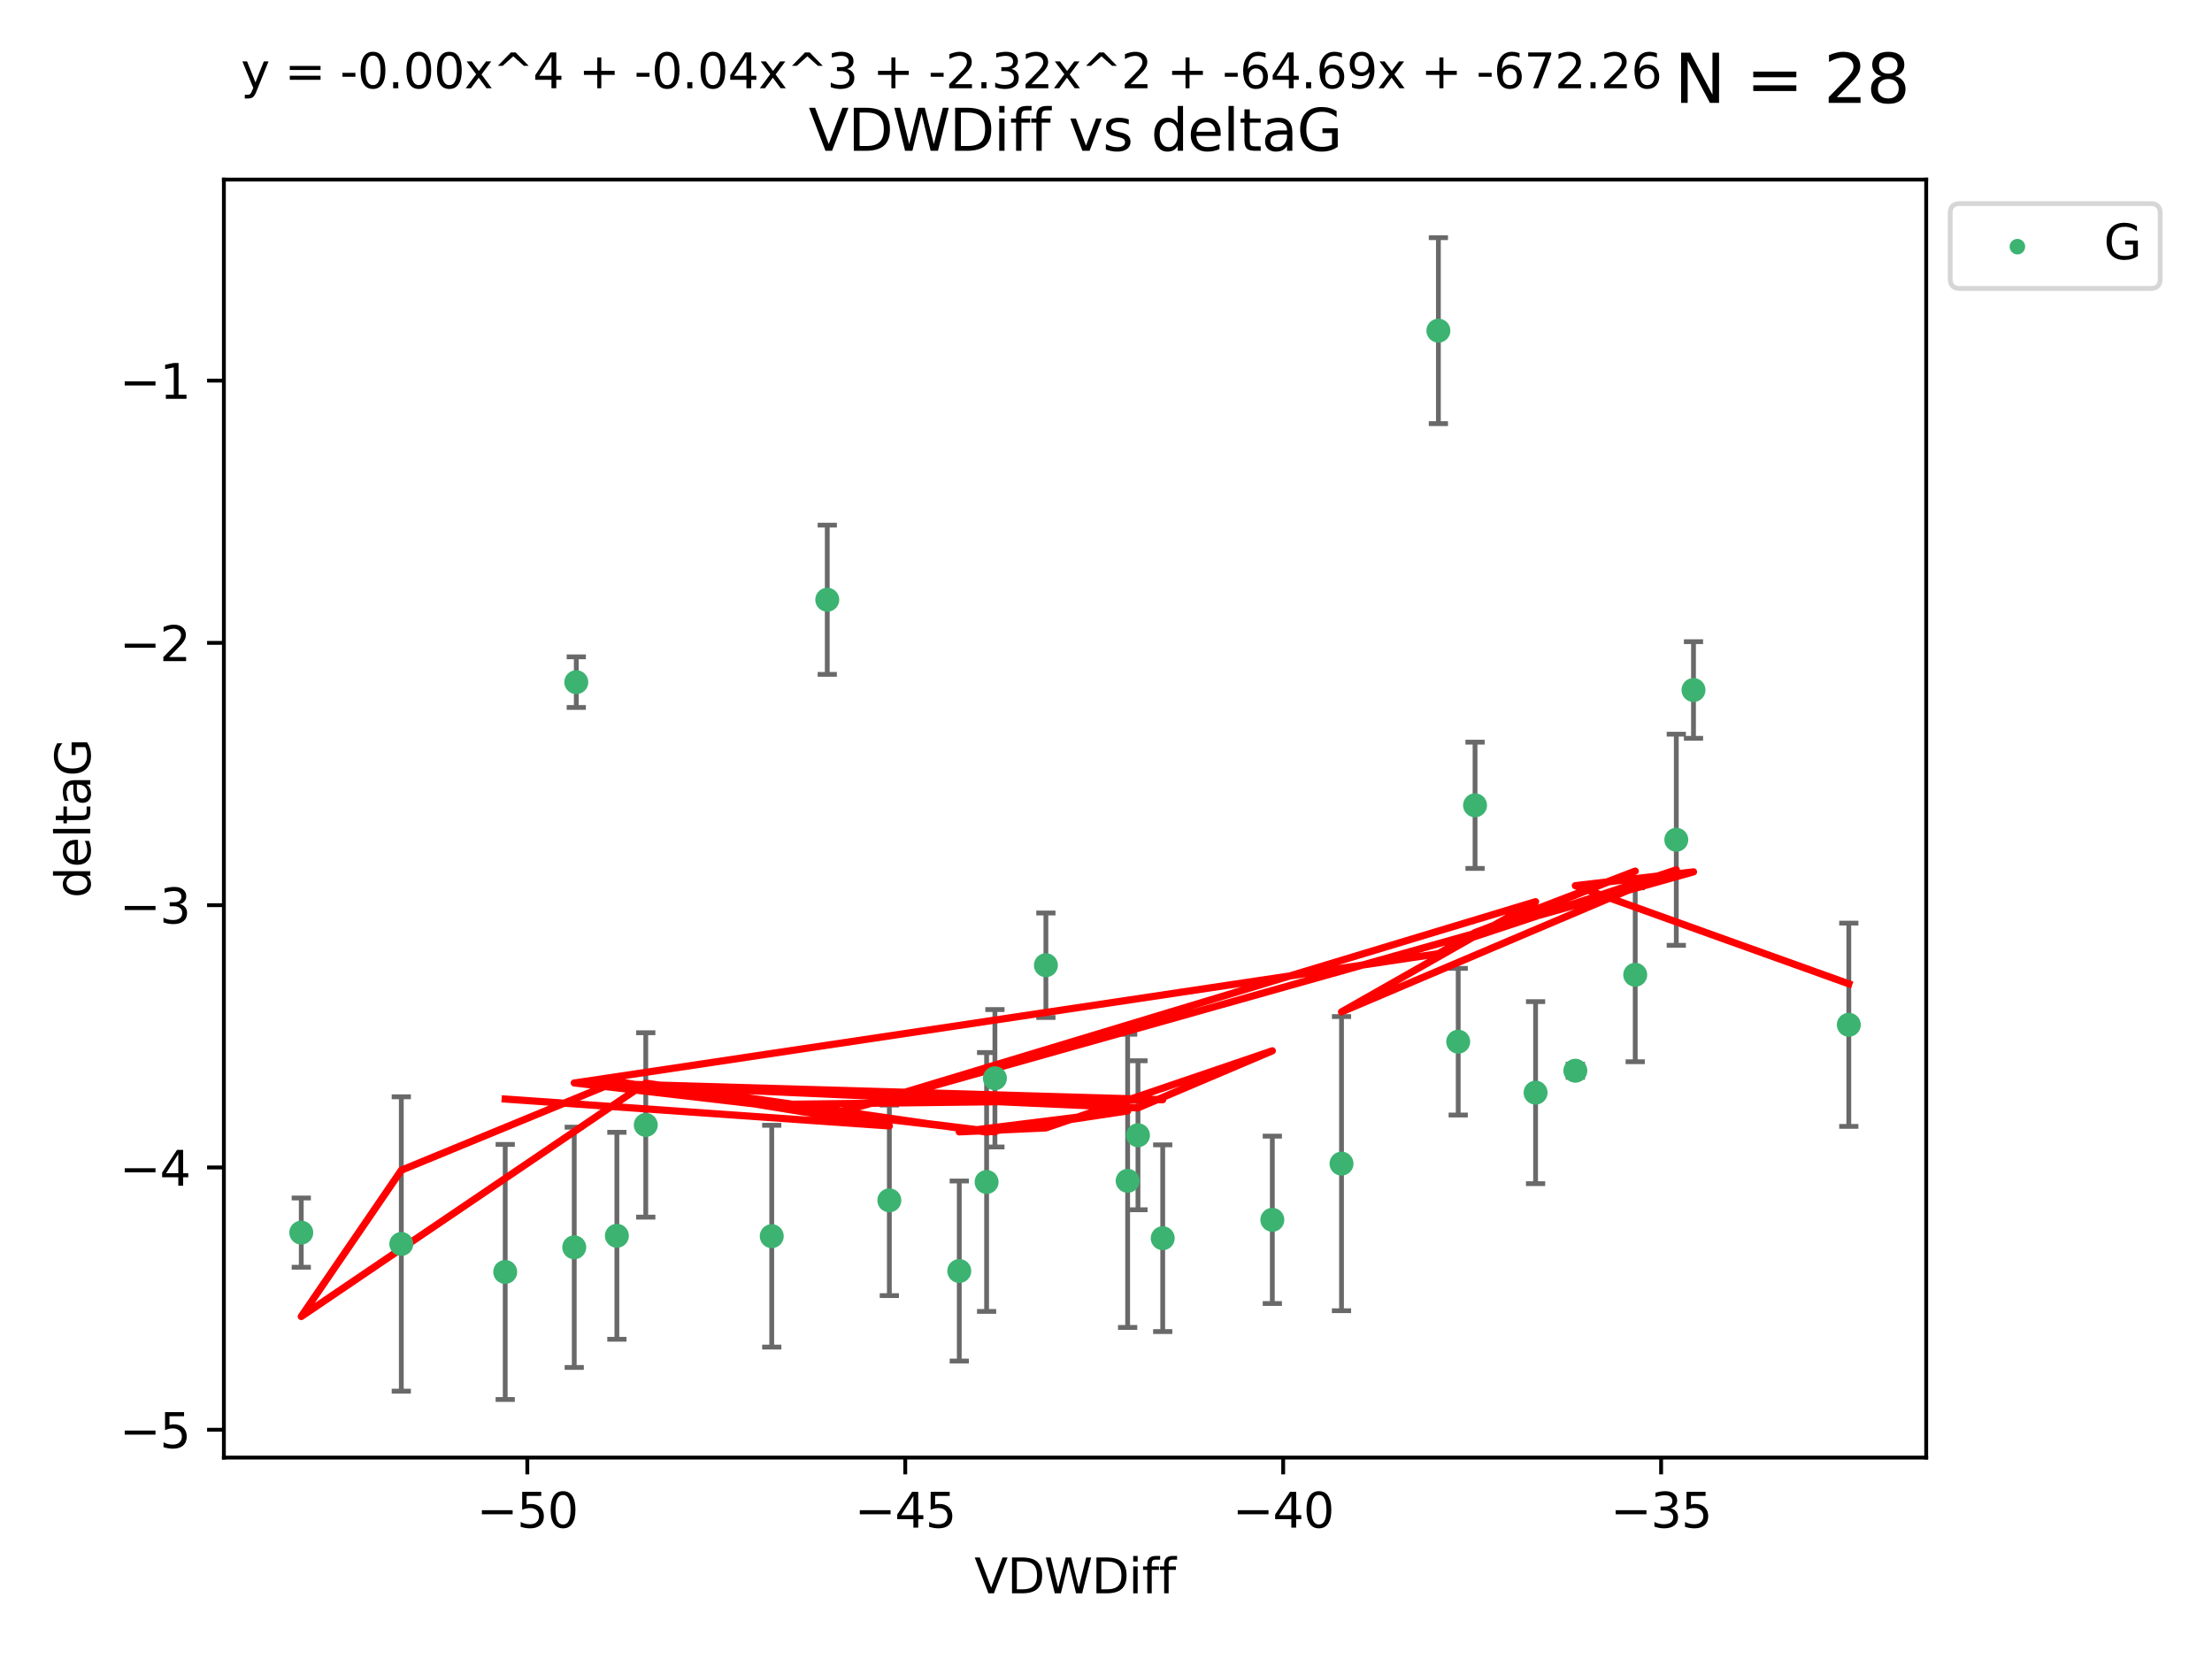 <?xml version="1.0" encoding="utf-8" standalone="no"?>
<!DOCTYPE svg PUBLIC "-//W3C//DTD SVG 1.1//EN"
  "http://www.w3.org/Graphics/SVG/1.1/DTD/svg11.dtd">
<svg xmlns:xlink="http://www.w3.org/1999/xlink" width="460.8pt" height="345.6pt" viewBox="0 0 460.8 345.6" xmlns="http://www.w3.org/2000/svg" version="1.1">
 <defs>
  <style type="text/css">*{stroke-linejoin: round; stroke-linecap: butt}</style>
 </defs>
 <g id="figure_1">
  <g id="patch_1">
   <path d="M 0 345.6 
L 460.8 345.6 
L 460.8 0 
L 0 0 
z
" style="fill: #ffffff"/>
  </g>
  <g id="axes_1">
   <g id="patch_2">
    <path d="M 46.64 303.64 
L 401.26 303.64 
L 401.26 37.411 
L 46.64 37.411 
z
" style="fill: #ffffff"/>
   </g>
   <g id="PathCollection_1">
    <defs>
     <path id="m6626755020" d="M 0 1.118 
C 0.297 1.118 0.581 1 0.791 0.791 
C 1 0.581 1.118 0.297 1.118 0 
C 1.118 -0.297 1 -0.581 0.791 -0.791 
C 0.581 -1 0.297 -1.118 0 -1.118 
C -0.297 -1.118 -0.581 -1 -0.791 -0.791 
C -1 -0.581 -1.118 -0.297 -1.118 0 
C -1.118 0.297 -1 0.581 -0.791 0.791 
C -0.581 1 -0.297 1.118 0 1.118 
z
" style="stroke: #3cb371"/>
    </defs>
    <g clip-path="url(#pc3014f1bc4)">
     <use xlink:href="#m6626755020" x="105.245" y="264.972" style="fill: #3cb371; stroke: #3cb371"/>
     <use xlink:href="#m6626755020" x="185.266" y="250.055" style="fill: #3cb371; stroke: #3cb371"/>
     <use xlink:href="#m6626755020" x="128.508" y="257.437" style="fill: #3cb371; stroke: #3cb371"/>
     <use xlink:href="#m6626755020" x="83.6" y="259.141" style="fill: #3cb371; stroke: #3cb371"/>
     <use xlink:href="#m6626755020" x="62.759" y="256.778" style="fill: #3cb371; stroke: #3cb371"/>
     <use xlink:href="#m6626755020" x="134.525" y="234.344" style="fill: #3cb371; stroke: #3cb371"/>
     <use xlink:href="#m6626755020" x="205.528" y="246.229" style="fill: #3cb371; stroke: #3cb371"/>
     <use xlink:href="#m6626755020" x="234.91" y="245.992" style="fill: #3cb371; stroke: #3cb371"/>
     <use xlink:href="#m6626755020" x="199.834" y="264.776" style="fill: #3cb371; stroke: #3cb371"/>
     <use xlink:href="#m6626755020" x="217.878" y="201.074" style="fill: #3cb371; stroke: #3cb371"/>
     <use xlink:href="#m6626755020" x="265.049" y="254.111" style="fill: #3cb371; stroke: #3cb371"/>
     <use xlink:href="#m6626755020" x="237.059" y="236.494" style="fill: #3cb371; stroke: #3cb371"/>
     <use xlink:href="#m6626755020" x="119.626" y="259.839" style="fill: #3cb371; stroke: #3cb371"/>
     <use xlink:href="#m6626755020" x="207.258" y="224.622" style="fill: #3cb371; stroke: #3cb371"/>
     <use xlink:href="#m6626755020" x="160.768" y="257.518" style="fill: #3cb371; stroke: #3cb371"/>
     <use xlink:href="#m6626755020" x="242.216" y="257.942" style="fill: #3cb371; stroke: #3cb371"/>
     <use xlink:href="#m6626755020" x="120.051" y="142.106" style="fill: #3cb371; stroke: #3cb371"/>
     <use xlink:href="#m6626755020" x="299.643" y="68.883" style="fill: #3cb371; stroke: #3cb371"/>
     <use xlink:href="#m6626755020" x="307.28" y="167.759" style="fill: #3cb371; stroke: #3cb371"/>
     <use xlink:href="#m6626755020" x="340.647" y="203.065" style="fill: #3cb371; stroke: #3cb371"/>
     <use xlink:href="#m6626755020" x="303.772" y="217.003" style="fill: #3cb371; stroke: #3cb371"/>
     <use xlink:href="#m6626755020" x="349.202" y="174.936" style="fill: #3cb371; stroke: #3cb371"/>
     <use xlink:href="#m6626755020" x="279.462" y="242.405" style="fill: #3cb371; stroke: #3cb371"/>
     <use xlink:href="#m6626755020" x="319.89" y="227.617" style="fill: #3cb371; stroke: #3cb371"/>
     <use xlink:href="#m6626755020" x="172.334" y="124.937" style="fill: #3cb371; stroke: #3cb371"/>
     <use xlink:href="#m6626755020" x="352.786" y="143.742" style="fill: #3cb371; stroke: #3cb371"/>
     <use xlink:href="#m6626755020" x="328.173" y="223.052" style="fill: #3cb371; stroke: #3cb371"/>
     <use xlink:href="#m6626755020" x="385.141" y="213.477" style="fill: #3cb371; stroke: #3cb371"/>
    </g>
   </g>
   <g id="matplotlib.axis_1">
    <g id="xtick_1">
     <g id="line2d_1">
      <defs>
       <path id="m7a6e46865d" d="M 0 0 
L 0 3.5 
" style="stroke: #000000; stroke-width: 0.8"/>
      </defs>
      <g>
       <use xlink:href="#m7a6e46865d" x="109.851" y="303.64" style="stroke: #000000; stroke-width: 0.8"/>
      </g>
     </g>
     <g id="text_1">
      <!-- −50 -->
      <g transform="translate(99.298 318.238)scale(0.1 -0.1)">
       <defs>
        <path id="DejaVuSans-2212" d="M 678 2272 
L 4684 2272 
L 4684 1741 
L 678 1741 
L 678 2272 
z
" transform="scale(0.016)"/>
        <path id="DejaVuSans-35" d="M 691 4666 
L 3169 4666 
L 3169 4134 
L 1269 4134 
L 1269 2991 
Q 1406 3038 1543 3061 
Q 1681 3084 1819 3084 
Q 2600 3084 3056 2656 
Q 3513 2228 3513 1497 
Q 3513 744 3044 326 
Q 2575 -91 1722 -91 
Q 1428 -91 1123 -41 
Q 819 9 494 109 
L 494 744 
Q 775 591 1075 516 
Q 1375 441 1709 441 
Q 2250 441 2565 725 
Q 2881 1009 2881 1497 
Q 2881 1984 2565 2268 
Q 2250 2553 1709 2553 
Q 1456 2553 1204 2497 
Q 953 2441 691 2322 
L 691 4666 
z
" transform="scale(0.016)"/>
        <path id="DejaVuSans-30" d="M 2034 4250 
Q 1547 4250 1301 3770 
Q 1056 3291 1056 2328 
Q 1056 1369 1301 889 
Q 1547 409 2034 409 
Q 2525 409 2770 889 
Q 3016 1369 3016 2328 
Q 3016 3291 2770 3770 
Q 2525 4250 2034 4250 
z
M 2034 4750 
Q 2819 4750 3233 4129 
Q 3647 3509 3647 2328 
Q 3647 1150 3233 529 
Q 2819 -91 2034 -91 
Q 1250 -91 836 529 
Q 422 1150 422 2328 
Q 422 3509 836 4129 
Q 1250 4750 2034 4750 
z
" transform="scale(0.016)"/>
       </defs>
       <use xlink:href="#DejaVuSans-2212"/>
       <use xlink:href="#DejaVuSans-35" x="83.789"/>
       <use xlink:href="#DejaVuSans-30" x="147.412"/>
      </g>
     </g>
    </g>
    <g id="xtick_2">
     <g id="line2d_2">
      <g>
       <use xlink:href="#m7a6e46865d" x="188.581" y="303.64" style="stroke: #000000; stroke-width: 0.8"/>
      </g>
     </g>
     <g id="text_2">
      <!-- −45 -->
      <g transform="translate(178.028 318.238)scale(0.1 -0.1)">
       <defs>
        <path id="DejaVuSans-34" d="M 2419 4116 
L 825 1625 
L 2419 1625 
L 2419 4116 
z
M 2253 4666 
L 3047 4666 
L 3047 1625 
L 3713 1625 
L 3713 1100 
L 3047 1100 
L 3047 0 
L 2419 0 
L 2419 1100 
L 313 1100 
L 313 1709 
L 2253 4666 
z
" transform="scale(0.016)"/>
       </defs>
       <use xlink:href="#DejaVuSans-2212"/>
       <use xlink:href="#DejaVuSans-34" x="83.789"/>
       <use xlink:href="#DejaVuSans-35" x="147.412"/>
      </g>
     </g>
    </g>
    <g id="xtick_3">
     <g id="line2d_3">
      <g>
       <use xlink:href="#m7a6e46865d" x="267.311" y="303.64" style="stroke: #000000; stroke-width: 0.8"/>
      </g>
     </g>
     <g id="text_3">
      <!-- −40 -->
      <g transform="translate(256.758 318.238)scale(0.1 -0.1)">
       <use xlink:href="#DejaVuSans-2212"/>
       <use xlink:href="#DejaVuSans-34" x="83.789"/>
       <use xlink:href="#DejaVuSans-30" x="147.412"/>
      </g>
     </g>
    </g>
    <g id="xtick_4">
     <g id="line2d_4">
      <g>
       <use xlink:href="#m7a6e46865d" x="346.04" y="303.64" style="stroke: #000000; stroke-width: 0.8"/>
      </g>
     </g>
     <g id="text_4">
      <!-- −35 -->
      <g transform="translate(335.488 318.238)scale(0.1 -0.1)">
       <defs>
        <path id="DejaVuSans-33" d="M 2597 2516 
Q 3050 2419 3304 2112 
Q 3559 1806 3559 1356 
Q 3559 666 3084 287 
Q 2609 -91 1734 -91 
Q 1441 -91 1130 -33 
Q 819 25 488 141 
L 488 750 
Q 750 597 1062 519 
Q 1375 441 1716 441 
Q 2309 441 2620 675 
Q 2931 909 2931 1356 
Q 2931 1769 2642 2001 
Q 2353 2234 1838 2234 
L 1294 2234 
L 1294 2753 
L 1863 2753 
Q 2328 2753 2575 2939 
Q 2822 3125 2822 3475 
Q 2822 3834 2567 4026 
Q 2313 4219 1838 4219 
Q 1578 4219 1281 4162 
Q 984 4106 628 3988 
L 628 4550 
Q 988 4650 1302 4700 
Q 1616 4750 1894 4750 
Q 2613 4750 3031 4423 
Q 3450 4097 3450 3541 
Q 3450 3153 3228 2886 
Q 3006 2619 2597 2516 
z
" transform="scale(0.016)"/>
       </defs>
       <use xlink:href="#DejaVuSans-2212"/>
       <use xlink:href="#DejaVuSans-33" x="83.789"/>
       <use xlink:href="#DejaVuSans-35" x="147.412"/>
      </g>
     </g>
    </g>
    <g id="text_5">
     <!-- VDWDiff -->
     <g transform="translate(202.977 331.917)scale(0.1 -0.1)">
      <defs>
       <path id="DejaVuSans-56" d="M 1831 0 
L 50 4666 
L 709 4666 
L 2188 738 
L 3669 4666 
L 4325 4666 
L 2547 0 
L 1831 0 
z
" transform="scale(0.016)"/>
       <path id="DejaVuSans-44" d="M 1259 4147 
L 1259 519 
L 2022 519 
Q 2988 519 3436 956 
Q 3884 1394 3884 2338 
Q 3884 3275 3436 3711 
Q 2988 4147 2022 4147 
L 1259 4147 
z
M 628 4666 
L 1925 4666 
Q 3281 4666 3915 4102 
Q 4550 3538 4550 2338 
Q 4550 1131 3912 565 
Q 3275 0 1925 0 
L 628 0 
L 628 4666 
z
" transform="scale(0.016)"/>
       <path id="DejaVuSans-57" d="M 213 4666 
L 850 4666 
L 1831 722 
L 2809 4666 
L 3519 4666 
L 4500 722 
L 5478 4666 
L 6119 4666 
L 4947 0 
L 4153 0 
L 3169 4050 
L 2175 0 
L 1381 0 
L 213 4666 
z
" transform="scale(0.016)"/>
       <path id="DejaVuSans-69" d="M 603 3500 
L 1178 3500 
L 1178 0 
L 603 0 
L 603 3500 
z
M 603 4863 
L 1178 4863 
L 1178 4134 
L 603 4134 
L 603 4863 
z
" transform="scale(0.016)"/>
       <path id="DejaVuSans-66" d="M 2375 4863 
L 2375 4384 
L 1825 4384 
Q 1516 4384 1395 4259 
Q 1275 4134 1275 3809 
L 1275 3500 
L 2222 3500 
L 2222 3053 
L 1275 3053 
L 1275 0 
L 697 0 
L 697 3053 
L 147 3053 
L 147 3500 
L 697 3500 
L 697 3744 
Q 697 4328 969 4595 
Q 1241 4863 1831 4863 
L 2375 4863 
z
" transform="scale(0.016)"/>
      </defs>
      <use xlink:href="#DejaVuSans-56"/>
      <use xlink:href="#DejaVuSans-44" x="68.408"/>
      <use xlink:href="#DejaVuSans-57" x="145.41"/>
      <use xlink:href="#DejaVuSans-44" x="244.287"/>
      <use xlink:href="#DejaVuSans-69" x="321.289"/>
      <use xlink:href="#DejaVuSans-66" x="349.072"/>
      <use xlink:href="#DejaVuSans-66" x="384.277"/>
     </g>
    </g>
   </g>
   <g id="matplotlib.axis_2">
    <g id="ytick_1">
     <g id="line2d_5">
      <defs>
       <path id="mc4028d317c" d="M 0 0 
L -3.5 0 
" style="stroke: #000000; stroke-width: 0.8"/>
      </defs>
      <g>
       <use xlink:href="#mc4028d317c" x="46.64" y="297.844" style="stroke: #000000; stroke-width: 0.8"/>
      </g>
     </g>
     <g id="text_6">
      <!-- −5 -->
      <g transform="translate(24.898 301.643)scale(0.1 -0.1)">
       <use xlink:href="#DejaVuSans-2212"/>
       <use xlink:href="#DejaVuSans-35" x="83.789"/>
      </g>
     </g>
    </g>
    <g id="ytick_2">
     <g id="line2d_6">
      <g>
       <use xlink:href="#mc4028d317c" x="46.64" y="243.204" style="stroke: #000000; stroke-width: 0.8"/>
      </g>
     </g>
     <g id="text_7">
      <!-- −4 -->
      <g transform="translate(24.898 247.003)scale(0.1 -0.1)">
       <use xlink:href="#DejaVuSans-2212"/>
       <use xlink:href="#DejaVuSans-34" x="83.789"/>
      </g>
     </g>
    </g>
    <g id="ytick_3">
     <g id="line2d_7">
      <g>
       <use xlink:href="#mc4028d317c" x="46.64" y="188.564" style="stroke: #000000; stroke-width: 0.8"/>
      </g>
     </g>
     <g id="text_8">
      <!-- −3 -->
      <g transform="translate(24.898 192.364)scale(0.1 -0.1)">
       <use xlink:href="#DejaVuSans-2212"/>
       <use xlink:href="#DejaVuSans-33" x="83.789"/>
      </g>
     </g>
    </g>
    <g id="ytick_4">
     <g id="line2d_8">
      <g>
       <use xlink:href="#mc4028d317c" x="46.64" y="133.924" style="stroke: #000000; stroke-width: 0.8"/>
      </g>
     </g>
     <g id="text_9">
      <!-- −2 -->
      <g transform="translate(24.898 137.724)scale(0.1 -0.1)">
       <defs>
        <path id="DejaVuSans-32" d="M 1228 531 
L 3431 531 
L 3431 0 
L 469 0 
L 469 531 
Q 828 903 1448 1529 
Q 2069 2156 2228 2338 
Q 2531 2678 2651 2914 
Q 2772 3150 2772 3378 
Q 2772 3750 2511 3984 
Q 2250 4219 1831 4219 
Q 1534 4219 1204 4116 
Q 875 4013 500 3803 
L 500 4441 
Q 881 4594 1212 4672 
Q 1544 4750 1819 4750 
Q 2544 4750 2975 4387 
Q 3406 4025 3406 3419 
Q 3406 3131 3298 2873 
Q 3191 2616 2906 2266 
Q 2828 2175 2409 1742 
Q 1991 1309 1228 531 
z
" transform="scale(0.016)"/>
       </defs>
       <use xlink:href="#DejaVuSans-2212"/>
       <use xlink:href="#DejaVuSans-32" x="83.789"/>
      </g>
     </g>
    </g>
    <g id="ytick_5">
     <g id="line2d_9">
      <g>
       <use xlink:href="#mc4028d317c" x="46.64" y="79.284" style="stroke: #000000; stroke-width: 0.8"/>
      </g>
     </g>
     <g id="text_10">
      <!-- −1 -->
      <g transform="translate(24.898 83.084)scale(0.1 -0.1)">
       <defs>
        <path id="DejaVuSans-31" d="M 794 531 
L 1825 531 
L 1825 4091 
L 703 3866 
L 703 4441 
L 1819 4666 
L 2450 4666 
L 2450 531 
L 3481 531 
L 3481 0 
L 794 0 
L 794 531 
z
" transform="scale(0.016)"/>
       </defs>
       <use xlink:href="#DejaVuSans-2212"/>
       <use xlink:href="#DejaVuSans-31" x="83.789"/>
      </g>
     </g>
    </g>
    <g id="text_11">
     <!-- deltaG -->
     <g transform="translate(18.818 187.064)rotate(-90)scale(0.1 -0.1)">
      <defs>
       <path id="DejaVuSans-64" d="M 2906 2969 
L 2906 4863 
L 3481 4863 
L 3481 0 
L 2906 0 
L 2906 525 
Q 2725 213 2448 61 
Q 2172 -91 1784 -91 
Q 1150 -91 751 415 
Q 353 922 353 1747 
Q 353 2572 751 3078 
Q 1150 3584 1784 3584 
Q 2172 3584 2448 3432 
Q 2725 3281 2906 2969 
z
M 947 1747 
Q 947 1113 1208 752 
Q 1469 391 1925 391 
Q 2381 391 2643 752 
Q 2906 1113 2906 1747 
Q 2906 2381 2643 2742 
Q 2381 3103 1925 3103 
Q 1469 3103 1208 2742 
Q 947 2381 947 1747 
z
" transform="scale(0.016)"/>
       <path id="DejaVuSans-65" d="M 3597 1894 
L 3597 1613 
L 953 1613 
Q 991 1019 1311 708 
Q 1631 397 2203 397 
Q 2534 397 2845 478 
Q 3156 559 3463 722 
L 3463 178 
Q 3153 47 2828 -22 
Q 2503 -91 2169 -91 
Q 1331 -91 842 396 
Q 353 884 353 1716 
Q 353 2575 817 3079 
Q 1281 3584 2069 3584 
Q 2775 3584 3186 3129 
Q 3597 2675 3597 1894 
z
M 3022 2063 
Q 3016 2534 2758 2815 
Q 2500 3097 2075 3097 
Q 1594 3097 1305 2825 
Q 1016 2553 972 2059 
L 3022 2063 
z
" transform="scale(0.016)"/>
       <path id="DejaVuSans-6c" d="M 603 4863 
L 1178 4863 
L 1178 0 
L 603 0 
L 603 4863 
z
" transform="scale(0.016)"/>
       <path id="DejaVuSans-74" d="M 1172 4494 
L 1172 3500 
L 2356 3500 
L 2356 3053 
L 1172 3053 
L 1172 1153 
Q 1172 725 1289 603 
Q 1406 481 1766 481 
L 2356 481 
L 2356 0 
L 1766 0 
Q 1100 0 847 248 
Q 594 497 594 1153 
L 594 3053 
L 172 3053 
L 172 3500 
L 594 3500 
L 594 4494 
L 1172 4494 
z
" transform="scale(0.016)"/>
       <path id="DejaVuSans-61" d="M 2194 1759 
Q 1497 1759 1228 1600 
Q 959 1441 959 1056 
Q 959 750 1161 570 
Q 1363 391 1709 391 
Q 2188 391 2477 730 
Q 2766 1069 2766 1631 
L 2766 1759 
L 2194 1759 
z
M 3341 1997 
L 3341 0 
L 2766 0 
L 2766 531 
Q 2569 213 2275 61 
Q 1981 -91 1556 -91 
Q 1019 -91 701 211 
Q 384 513 384 1019 
Q 384 1609 779 1909 
Q 1175 2209 1959 2209 
L 2766 2209 
L 2766 2266 
Q 2766 2663 2505 2880 
Q 2244 3097 1772 3097 
Q 1472 3097 1187 3025 
Q 903 2953 641 2809 
L 641 3341 
Q 956 3463 1253 3523 
Q 1550 3584 1831 3584 
Q 2591 3584 2966 3190 
Q 3341 2797 3341 1997 
z
" transform="scale(0.016)"/>
       <path id="DejaVuSans-47" d="M 3809 666 
L 3809 1919 
L 2778 1919 
L 2778 2438 
L 4434 2438 
L 4434 434 
Q 4069 175 3628 42 
Q 3188 -91 2688 -91 
Q 1594 -91 976 548 
Q 359 1188 359 2328 
Q 359 3472 976 4111 
Q 1594 4750 2688 4750 
Q 3144 4750 3555 4637 
Q 3966 4525 4313 4306 
L 4313 3634 
Q 3963 3931 3569 4081 
Q 3175 4231 2741 4231 
Q 1884 4231 1454 3753 
Q 1025 3275 1025 2328 
Q 1025 1384 1454 906 
Q 1884 428 2741 428 
Q 3075 428 3337 486 
Q 3600 544 3809 666 
z
" transform="scale(0.016)"/>
      </defs>
      <use xlink:href="#DejaVuSans-64"/>
      <use xlink:href="#DejaVuSans-65" x="63.477"/>
      <use xlink:href="#DejaVuSans-6c" x="125"/>
      <use xlink:href="#DejaVuSans-74" x="152.783"/>
      <use xlink:href="#DejaVuSans-61" x="191.992"/>
      <use xlink:href="#DejaVuSans-47" x="253.271"/>
     </g>
    </g>
   </g>
   <g id="LineCollection_1">
    <path d="M 105.245 291.539 
L 105.245 238.405 
" clip-path="url(#pc3014f1bc4)" style="fill: none; stroke: #696969"/>
    <path d="M 185.266 269.901 
L 185.266 230.209 
" clip-path="url(#pc3014f1bc4)" style="fill: none; stroke: #696969"/>
    <path d="M 128.508 278.993 
L 128.508 235.88 
" clip-path="url(#pc3014f1bc4)" style="fill: none; stroke: #696969"/>
    <path d="M 83.6 289.801 
L 83.6 228.482 
" clip-path="url(#pc3014f1bc4)" style="fill: none; stroke: #696969"/>
    <path d="M 62.759 263.99 
L 62.759 249.567 
" clip-path="url(#pc3014f1bc4)" style="fill: none; stroke: #696969"/>
    <path d="M 134.525 253.55 
L 134.525 215.138 
" clip-path="url(#pc3014f1bc4)" style="fill: none; stroke: #696969"/>
    <path d="M 205.528 273.192 
L 205.528 219.267 
" clip-path="url(#pc3014f1bc4)" style="fill: none; stroke: #696969"/>
    <path d="M 234.91 276.528 
L 234.91 215.456 
" clip-path="url(#pc3014f1bc4)" style="fill: none; stroke: #696969"/>
    <path d="M 199.834 283.526 
L 199.834 246.025 
" clip-path="url(#pc3014f1bc4)" style="fill: none; stroke: #696969"/>
    <path d="M 217.878 211.954 
L 217.878 190.194 
" clip-path="url(#pc3014f1bc4)" style="fill: none; stroke: #696969"/>
    <path d="M 265.049 271.544 
L 265.049 236.678 
" clip-path="url(#pc3014f1bc4)" style="fill: none; stroke: #696969"/>
    <path d="M 237.059 252.013 
L 237.059 220.976 
" clip-path="url(#pc3014f1bc4)" style="fill: none; stroke: #696969"/>
    <path d="M 119.626 284.867 
L 119.626 234.811 
" clip-path="url(#pc3014f1bc4)" style="fill: none; stroke: #696969"/>
    <path d="M 207.258 238.936 
L 207.258 210.308 
" clip-path="url(#pc3014f1bc4)" style="fill: none; stroke: #696969"/>
    <path d="M 160.768 280.619 
L 160.768 234.417 
" clip-path="url(#pc3014f1bc4)" style="fill: none; stroke: #696969"/>
    <path d="M 242.216 277.391 
L 242.216 238.493 
" clip-path="url(#pc3014f1bc4)" style="fill: none; stroke: #696969"/>
    <path d="M 120.051 147.375 
L 120.051 136.837 
" clip-path="url(#pc3014f1bc4)" style="fill: none; stroke: #696969"/>
    <path d="M 299.643 88.254 
L 299.643 49.513 
" clip-path="url(#pc3014f1bc4)" style="fill: none; stroke: #696969"/>
    <path d="M 307.28 180.911 
L 307.28 154.608 
" clip-path="url(#pc3014f1bc4)" style="fill: none; stroke: #696969"/>
    <path d="M 340.647 221.176 
L 340.647 184.954 
" clip-path="url(#pc3014f1bc4)" style="fill: none; stroke: #696969"/>
    <path d="M 303.772 232.281 
L 303.772 201.724 
" clip-path="url(#pc3014f1bc4)" style="fill: none; stroke: #696969"/>
    <path d="M 349.202 196.929 
L 349.202 152.943 
" clip-path="url(#pc3014f1bc4)" style="fill: none; stroke: #696969"/>
    <path d="M 279.462 273.048 
L 279.462 211.762 
" clip-path="url(#pc3014f1bc4)" style="fill: none; stroke: #696969"/>
    <path d="M 319.89 246.578 
L 319.89 208.656 
" clip-path="url(#pc3014f1bc4)" style="fill: none; stroke: #696969"/>
    <path d="M 172.334 140.481 
L 172.334 109.392 
" clip-path="url(#pc3014f1bc4)" style="fill: none; stroke: #696969"/>
    <path d="M 352.786 153.804 
L 352.786 133.679 
" clip-path="url(#pc3014f1bc4)" style="fill: none; stroke: #696969"/>
    <path d="M 328.173 224.416 
L 328.173 221.688 
" clip-path="url(#pc3014f1bc4)" style="fill: none; stroke: #696969"/>
    <path d="M 385.141 234.648 
L 385.141 192.305 
" clip-path="url(#pc3014f1bc4)" style="fill: none; stroke: #696969"/>
   </g>
   <g id="line2d_10">
    <defs>
     <path id="mf3d5148e1e" d="M 2 0 
L -2 -0 
" style="stroke: #696969"/>
    </defs>
    <g clip-path="url(#pc3014f1bc4)">
     <use xlink:href="#mf3d5148e1e" x="105.245" y="291.539" style="fill: #696969; stroke: #696969"/>
     <use xlink:href="#mf3d5148e1e" x="185.266" y="269.901" style="fill: #696969; stroke: #696969"/>
     <use xlink:href="#mf3d5148e1e" x="128.508" y="278.993" style="fill: #696969; stroke: #696969"/>
     <use xlink:href="#mf3d5148e1e" x="83.6" y="289.801" style="fill: #696969; stroke: #696969"/>
     <use xlink:href="#mf3d5148e1e" x="62.759" y="263.99" style="fill: #696969; stroke: #696969"/>
     <use xlink:href="#mf3d5148e1e" x="134.525" y="253.55" style="fill: #696969; stroke: #696969"/>
     <use xlink:href="#mf3d5148e1e" x="205.528" y="273.192" style="fill: #696969; stroke: #696969"/>
     <use xlink:href="#mf3d5148e1e" x="234.91" y="276.528" style="fill: #696969; stroke: #696969"/>
     <use xlink:href="#mf3d5148e1e" x="199.834" y="283.526" style="fill: #696969; stroke: #696969"/>
     <use xlink:href="#mf3d5148e1e" x="217.878" y="211.954" style="fill: #696969; stroke: #696969"/>
     <use xlink:href="#mf3d5148e1e" x="265.049" y="271.544" style="fill: #696969; stroke: #696969"/>
     <use xlink:href="#mf3d5148e1e" x="237.059" y="252.013" style="fill: #696969; stroke: #696969"/>
     <use xlink:href="#mf3d5148e1e" x="119.626" y="284.867" style="fill: #696969; stroke: #696969"/>
     <use xlink:href="#mf3d5148e1e" x="207.258" y="238.936" style="fill: #696969; stroke: #696969"/>
     <use xlink:href="#mf3d5148e1e" x="160.768" y="280.619" style="fill: #696969; stroke: #696969"/>
     <use xlink:href="#mf3d5148e1e" x="242.216" y="277.391" style="fill: #696969; stroke: #696969"/>
     <use xlink:href="#mf3d5148e1e" x="120.051" y="147.375" style="fill: #696969; stroke: #696969"/>
     <use xlink:href="#mf3d5148e1e" x="299.643" y="88.254" style="fill: #696969; stroke: #696969"/>
     <use xlink:href="#mf3d5148e1e" x="307.28" y="180.911" style="fill: #696969; stroke: #696969"/>
     <use xlink:href="#mf3d5148e1e" x="340.647" y="221.176" style="fill: #696969; stroke: #696969"/>
     <use xlink:href="#mf3d5148e1e" x="303.772" y="232.281" style="fill: #696969; stroke: #696969"/>
     <use xlink:href="#mf3d5148e1e" x="349.202" y="196.929" style="fill: #696969; stroke: #696969"/>
     <use xlink:href="#mf3d5148e1e" x="279.462" y="273.048" style="fill: #696969; stroke: #696969"/>
     <use xlink:href="#mf3d5148e1e" x="319.89" y="246.578" style="fill: #696969; stroke: #696969"/>
     <use xlink:href="#mf3d5148e1e" x="172.334" y="140.481" style="fill: #696969; stroke: #696969"/>
     <use xlink:href="#mf3d5148e1e" x="352.786" y="153.804" style="fill: #696969; stroke: #696969"/>
     <use xlink:href="#mf3d5148e1e" x="328.173" y="224.416" style="fill: #696969; stroke: #696969"/>
     <use xlink:href="#mf3d5148e1e" x="385.141" y="234.648" style="fill: #696969; stroke: #696969"/>
    </g>
   </g>
   <g id="line2d_11">
    <g clip-path="url(#pc3014f1bc4)">
     <use xlink:href="#mf3d5148e1e" x="105.245" y="238.405" style="fill: #696969; stroke: #696969"/>
     <use xlink:href="#mf3d5148e1e" x="185.266" y="230.209" style="fill: #696969; stroke: #696969"/>
     <use xlink:href="#mf3d5148e1e" x="128.508" y="235.88" style="fill: #696969; stroke: #696969"/>
     <use xlink:href="#mf3d5148e1e" x="83.6" y="228.482" style="fill: #696969; stroke: #696969"/>
     <use xlink:href="#mf3d5148e1e" x="62.759" y="249.567" style="fill: #696969; stroke: #696969"/>
     <use xlink:href="#mf3d5148e1e" x="134.525" y="215.138" style="fill: #696969; stroke: #696969"/>
     <use xlink:href="#mf3d5148e1e" x="205.528" y="219.267" style="fill: #696969; stroke: #696969"/>
     <use xlink:href="#mf3d5148e1e" x="234.91" y="215.456" style="fill: #696969; stroke: #696969"/>
     <use xlink:href="#mf3d5148e1e" x="199.834" y="246.025" style="fill: #696969; stroke: #696969"/>
     <use xlink:href="#mf3d5148e1e" x="217.878" y="190.194" style="fill: #696969; stroke: #696969"/>
     <use xlink:href="#mf3d5148e1e" x="265.049" y="236.678" style="fill: #696969; stroke: #696969"/>
     <use xlink:href="#mf3d5148e1e" x="237.059" y="220.976" style="fill: #696969; stroke: #696969"/>
     <use xlink:href="#mf3d5148e1e" x="119.626" y="234.811" style="fill: #696969; stroke: #696969"/>
     <use xlink:href="#mf3d5148e1e" x="207.258" y="210.308" style="fill: #696969; stroke: #696969"/>
     <use xlink:href="#mf3d5148e1e" x="160.768" y="234.417" style="fill: #696969; stroke: #696969"/>
     <use xlink:href="#mf3d5148e1e" x="242.216" y="238.493" style="fill: #696969; stroke: #696969"/>
     <use xlink:href="#mf3d5148e1e" x="120.051" y="136.837" style="fill: #696969; stroke: #696969"/>
     <use xlink:href="#mf3d5148e1e" x="299.643" y="49.513" style="fill: #696969; stroke: #696969"/>
     <use xlink:href="#mf3d5148e1e" x="307.28" y="154.608" style="fill: #696969; stroke: #696969"/>
     <use xlink:href="#mf3d5148e1e" x="340.647" y="184.954" style="fill: #696969; stroke: #696969"/>
     <use xlink:href="#mf3d5148e1e" x="303.772" y="201.724" style="fill: #696969; stroke: #696969"/>
     <use xlink:href="#mf3d5148e1e" x="349.202" y="152.943" style="fill: #696969; stroke: #696969"/>
     <use xlink:href="#mf3d5148e1e" x="279.462" y="211.762" style="fill: #696969; stroke: #696969"/>
     <use xlink:href="#mf3d5148e1e" x="319.89" y="208.656" style="fill: #696969; stroke: #696969"/>
     <use xlink:href="#mf3d5148e1e" x="172.334" y="109.392" style="fill: #696969; stroke: #696969"/>
     <use xlink:href="#mf3d5148e1e" x="352.786" y="133.679" style="fill: #696969; stroke: #696969"/>
     <use xlink:href="#mf3d5148e1e" x="328.173" y="221.688" style="fill: #696969; stroke: #696969"/>
     <use xlink:href="#mf3d5148e1e" x="385.141" y="192.305" style="fill: #696969; stroke: #696969"/>
    </g>
   </g>
   <g id="line2d_12">
    <path d="M 105.245 228.951 
L 185.266 234.552 
L 128.508 225.287 
L 83.6 243.779 
L 62.759 274.252 
L 134.525 225.64 
L 205.528 235.836 
L 234.91 231.433 
L 199.834 235.789 
L 217.878 234.965 
L 265.049 218.906 
L 237.059 230.794 
L 119.626 225.593 
L 207.258 235.796 
L 160.768 230.081 
L 242.216 229.088 
L 120.051 225.552 
L 299.643 198.671 
L 307.28 194.272 
L 340.647 181.466 
L 303.772 196.261 
L 349.202 181.202 
L 279.462 210.8 
L 319.89 187.837 
L 172.334 232.421 
L 352.786 181.627 
L 328.173 184.502 
L 385.141 204.95 
" clip-path="url(#pc3014f1bc4)" style="fill: none; stroke: #ff0000; stroke-width: 1.5; stroke-linecap: square"/>
   </g>
   <g id="line2d_13">
    <defs>
     <path id="md240d6a36c" d="M 0 2 
C 0.53 2 1.039 1.789 1.414 1.414 
C 1.789 1.039 2 0.53 2 0 
C 2 -0.53 1.789 -1.039 1.414 -1.414 
C 1.039 -1.789 0.53 -2 0 -2 
C -0.53 -2 -1.039 -1.789 -1.414 -1.414 
C -1.789 -1.039 -2 -0.53 -2 0 
C -2 0.53 -1.789 1.039 -1.414 1.414 
C -1.039 1.789 -0.53 2 0 2 
z
" style="stroke: #3cb371"/>
    </defs>
    <g clip-path="url(#pc3014f1bc4)">
     <use xlink:href="#md240d6a36c" x="105.245" y="264.972" style="fill: #3cb371; stroke: #3cb371"/>
     <use xlink:href="#md240d6a36c" x="185.266" y="250.055" style="fill: #3cb371; stroke: #3cb371"/>
     <use xlink:href="#md240d6a36c" x="128.508" y="257.437" style="fill: #3cb371; stroke: #3cb371"/>
     <use xlink:href="#md240d6a36c" x="83.6" y="259.141" style="fill: #3cb371; stroke: #3cb371"/>
     <use xlink:href="#md240d6a36c" x="62.759" y="256.778" style="fill: #3cb371; stroke: #3cb371"/>
     <use xlink:href="#md240d6a36c" x="134.525" y="234.344" style="fill: #3cb371; stroke: #3cb371"/>
     <use xlink:href="#md240d6a36c" x="205.528" y="246.229" style="fill: #3cb371; stroke: #3cb371"/>
     <use xlink:href="#md240d6a36c" x="234.91" y="245.992" style="fill: #3cb371; stroke: #3cb371"/>
     <use xlink:href="#md240d6a36c" x="199.834" y="264.776" style="fill: #3cb371; stroke: #3cb371"/>
     <use xlink:href="#md240d6a36c" x="217.878" y="201.074" style="fill: #3cb371; stroke: #3cb371"/>
     <use xlink:href="#md240d6a36c" x="265.049" y="254.111" style="fill: #3cb371; stroke: #3cb371"/>
     <use xlink:href="#md240d6a36c" x="237.059" y="236.494" style="fill: #3cb371; stroke: #3cb371"/>
     <use xlink:href="#md240d6a36c" x="119.626" y="259.839" style="fill: #3cb371; stroke: #3cb371"/>
     <use xlink:href="#md240d6a36c" x="207.258" y="224.622" style="fill: #3cb371; stroke: #3cb371"/>
     <use xlink:href="#md240d6a36c" x="160.768" y="257.518" style="fill: #3cb371; stroke: #3cb371"/>
     <use xlink:href="#md240d6a36c" x="242.216" y="257.942" style="fill: #3cb371; stroke: #3cb371"/>
     <use xlink:href="#md240d6a36c" x="120.051" y="142.106" style="fill: #3cb371; stroke: #3cb371"/>
     <use xlink:href="#md240d6a36c" x="299.643" y="68.883" style="fill: #3cb371; stroke: #3cb371"/>
     <use xlink:href="#md240d6a36c" x="307.28" y="167.759" style="fill: #3cb371; stroke: #3cb371"/>
     <use xlink:href="#md240d6a36c" x="340.647" y="203.065" style="fill: #3cb371; stroke: #3cb371"/>
     <use xlink:href="#md240d6a36c" x="303.772" y="217.003" style="fill: #3cb371; stroke: #3cb371"/>
     <use xlink:href="#md240d6a36c" x="349.202" y="174.936" style="fill: #3cb371; stroke: #3cb371"/>
     <use xlink:href="#md240d6a36c" x="279.462" y="242.405" style="fill: #3cb371; stroke: #3cb371"/>
     <use xlink:href="#md240d6a36c" x="319.89" y="227.617" style="fill: #3cb371; stroke: #3cb371"/>
     <use xlink:href="#md240d6a36c" x="172.334" y="124.937" style="fill: #3cb371; stroke: #3cb371"/>
     <use xlink:href="#md240d6a36c" x="352.786" y="143.742" style="fill: #3cb371; stroke: #3cb371"/>
     <use xlink:href="#md240d6a36c" x="328.173" y="223.052" style="fill: #3cb371; stroke: #3cb371"/>
     <use xlink:href="#md240d6a36c" x="385.141" y="213.477" style="fill: #3cb371; stroke: #3cb371"/>
    </g>
   </g>
   <g id="patch_3">
    <path d="M 46.64 303.64 
L 46.64 37.411 
" style="fill: none; stroke: #000000; stroke-width: 0.8; stroke-linejoin: miter; stroke-linecap: square"/>
   </g>
   <g id="patch_4">
    <path d="M 401.26 303.64 
L 401.26 37.411 
" style="fill: none; stroke: #000000; stroke-width: 0.8; stroke-linejoin: miter; stroke-linecap: square"/>
   </g>
   <g id="patch_5">
    <path d="M 46.64 303.64 
L 401.26 303.64 
" style="fill: none; stroke: #000000; stroke-width: 0.8; stroke-linejoin: miter; stroke-linecap: square"/>
   </g>
   <g id="patch_6">
    <path d="M 46.64 37.411 
L 401.26 37.411 
" style="fill: none; stroke: #000000; stroke-width: 0.8; stroke-linejoin: miter; stroke-linecap: square"/>
   </g>
   <g id="text_12">
    <!-- N = 28 -->
    <g transform="translate(348.795 21.426)scale(0.14 -0.14)">
     <defs>
      <path id="DejaVuSans-4e" d="M 628 4666 
L 1478 4666 
L 3547 763 
L 3547 4666 
L 4159 4666 
L 4159 0 
L 3309 0 
L 1241 3903 
L 1241 0 
L 628 0 
L 628 4666 
z
" transform="scale(0.016)"/>
      <path id="DejaVuSans-20" transform="scale(0.016)"/>
      <path id="DejaVuSans-3d" d="M 678 2906 
L 4684 2906 
L 4684 2381 
L 678 2381 
L 678 2906 
z
M 678 1631 
L 4684 1631 
L 4684 1100 
L 678 1100 
L 678 1631 
z
" transform="scale(0.016)"/>
      <path id="DejaVuSans-38" d="M 2034 2216 
Q 1584 2216 1326 1975 
Q 1069 1734 1069 1313 
Q 1069 891 1326 650 
Q 1584 409 2034 409 
Q 2484 409 2743 651 
Q 3003 894 3003 1313 
Q 3003 1734 2745 1975 
Q 2488 2216 2034 2216 
z
M 1403 2484 
Q 997 2584 770 2862 
Q 544 3141 544 3541 
Q 544 4100 942 4425 
Q 1341 4750 2034 4750 
Q 2731 4750 3128 4425 
Q 3525 4100 3525 3541 
Q 3525 3141 3298 2862 
Q 3072 2584 2669 2484 
Q 3125 2378 3379 2068 
Q 3634 1759 3634 1313 
Q 3634 634 3220 271 
Q 2806 -91 2034 -91 
Q 1263 -91 848 271 
Q 434 634 434 1313 
Q 434 1759 690 2068 
Q 947 2378 1403 2484 
z
M 1172 3481 
Q 1172 3119 1398 2916 
Q 1625 2713 2034 2713 
Q 2441 2713 2670 2916 
Q 2900 3119 2900 3481 
Q 2900 3844 2670 4047 
Q 2441 4250 2034 4250 
Q 1625 4250 1398 4047 
Q 1172 3844 1172 3481 
z
" transform="scale(0.016)"/>
     </defs>
     <use xlink:href="#DejaVuSans-4e"/>
     <use xlink:href="#DejaVuSans-20" x="74.805"/>
     <use xlink:href="#DejaVuSans-3d" x="106.592"/>
     <use xlink:href="#DejaVuSans-20" x="190.381"/>
     <use xlink:href="#DejaVuSans-32" x="222.168"/>
     <use xlink:href="#DejaVuSans-38" x="285.791"/>
    </g>
   </g>
   <g id="text_13">
    <!-- y = -0.00x^4 + -0.04x^3 + -2.32x^2 + -64.69x + -672.26 -->
    <g transform="translate(50.186 18.387)scale(0.1 -0.1)">
     <defs>
      <path id="DejaVuSans-79" d="M 2059 -325 
Q 1816 -950 1584 -1140 
Q 1353 -1331 966 -1331 
L 506 -1331 
L 506 -850 
L 844 -850 
Q 1081 -850 1212 -737 
Q 1344 -625 1503 -206 
L 1606 56 
L 191 3500 
L 800 3500 
L 1894 763 
L 2988 3500 
L 3597 3500 
L 2059 -325 
z
" transform="scale(0.016)"/>
      <path id="DejaVuSans-2d" d="M 313 2009 
L 1997 2009 
L 1997 1497 
L 313 1497 
L 313 2009 
z
" transform="scale(0.016)"/>
      <path id="DejaVuSans-2e" d="M 684 794 
L 1344 794 
L 1344 0 
L 684 0 
L 684 794 
z
" transform="scale(0.016)"/>
      <path id="DejaVuSans-78" d="M 3513 3500 
L 2247 1797 
L 3578 0 
L 2900 0 
L 1881 1375 
L 863 0 
L 184 0 
L 1544 1831 
L 300 3500 
L 978 3500 
L 1906 2253 
L 2834 3500 
L 3513 3500 
z
" transform="scale(0.016)"/>
      <path id="DejaVuSans-5e" d="M 2988 4666 
L 4684 2925 
L 4056 2925 
L 2681 4159 
L 1306 2925 
L 678 2925 
L 2375 4666 
L 2988 4666 
z
" transform="scale(0.016)"/>
      <path id="DejaVuSans-2b" d="M 2944 4013 
L 2944 2272 
L 4684 2272 
L 4684 1741 
L 2944 1741 
L 2944 0 
L 2419 0 
L 2419 1741 
L 678 1741 
L 678 2272 
L 2419 2272 
L 2419 4013 
L 2944 4013 
z
" transform="scale(0.016)"/>
      <path id="DejaVuSans-36" d="M 2113 2584 
Q 1688 2584 1439 2293 
Q 1191 2003 1191 1497 
Q 1191 994 1439 701 
Q 1688 409 2113 409 
Q 2538 409 2786 701 
Q 3034 994 3034 1497 
Q 3034 2003 2786 2293 
Q 2538 2584 2113 2584 
z
M 3366 4563 
L 3366 3988 
Q 3128 4100 2886 4159 
Q 2644 4219 2406 4219 
Q 1781 4219 1451 3797 
Q 1122 3375 1075 2522 
Q 1259 2794 1537 2939 
Q 1816 3084 2150 3084 
Q 2853 3084 3261 2657 
Q 3669 2231 3669 1497 
Q 3669 778 3244 343 
Q 2819 -91 2113 -91 
Q 1303 -91 875 529 
Q 447 1150 447 2328 
Q 447 3434 972 4092 
Q 1497 4750 2381 4750 
Q 2619 4750 2861 4703 
Q 3103 4656 3366 4563 
z
" transform="scale(0.016)"/>
      <path id="DejaVuSans-39" d="M 703 97 
L 703 672 
Q 941 559 1184 500 
Q 1428 441 1663 441 
Q 2288 441 2617 861 
Q 2947 1281 2994 2138 
Q 2813 1869 2534 1725 
Q 2256 1581 1919 1581 
Q 1219 1581 811 2004 
Q 403 2428 403 3163 
Q 403 3881 828 4315 
Q 1253 4750 1959 4750 
Q 2769 4750 3195 4129 
Q 3622 3509 3622 2328 
Q 3622 1225 3098 567 
Q 2575 -91 1691 -91 
Q 1453 -91 1209 -44 
Q 966 3 703 97 
z
M 1959 2075 
Q 2384 2075 2632 2365 
Q 2881 2656 2881 3163 
Q 2881 3666 2632 3958 
Q 2384 4250 1959 4250 
Q 1534 4250 1286 3958 
Q 1038 3666 1038 3163 
Q 1038 2656 1286 2365 
Q 1534 2075 1959 2075 
z
" transform="scale(0.016)"/>
      <path id="DejaVuSans-37" d="M 525 4666 
L 3525 4666 
L 3525 4397 
L 1831 0 
L 1172 0 
L 2766 4134 
L 525 4134 
L 525 4666 
z
" transform="scale(0.016)"/>
     </defs>
     <use xlink:href="#DejaVuSans-79"/>
     <use xlink:href="#DejaVuSans-20" x="59.18"/>
     <use xlink:href="#DejaVuSans-3d" x="90.967"/>
     <use xlink:href="#DejaVuSans-20" x="174.756"/>
     <use xlink:href="#DejaVuSans-2d" x="206.543"/>
     <use xlink:href="#DejaVuSans-30" x="242.627"/>
     <use xlink:href="#DejaVuSans-2e" x="306.25"/>
     <use xlink:href="#DejaVuSans-30" x="338.037"/>
     <use xlink:href="#DejaVuSans-30" x="401.66"/>
     <use xlink:href="#DejaVuSans-78" x="465.283"/>
     <use xlink:href="#DejaVuSans-5e" x="524.463"/>
     <use xlink:href="#DejaVuSans-34" x="608.252"/>
     <use xlink:href="#DejaVuSans-20" x="671.875"/>
     <use xlink:href="#DejaVuSans-2b" x="703.662"/>
     <use xlink:href="#DejaVuSans-20" x="787.451"/>
     <use xlink:href="#DejaVuSans-2d" x="819.238"/>
     <use xlink:href="#DejaVuSans-30" x="855.322"/>
     <use xlink:href="#DejaVuSans-2e" x="918.945"/>
     <use xlink:href="#DejaVuSans-30" x="950.732"/>
     <use xlink:href="#DejaVuSans-34" x="1014.355"/>
     <use xlink:href="#DejaVuSans-78" x="1077.979"/>
     <use xlink:href="#DejaVuSans-5e" x="1137.158"/>
     <use xlink:href="#DejaVuSans-33" x="1220.947"/>
     <use xlink:href="#DejaVuSans-20" x="1284.57"/>
     <use xlink:href="#DejaVuSans-2b" x="1316.357"/>
     <use xlink:href="#DejaVuSans-20" x="1400.146"/>
     <use xlink:href="#DejaVuSans-2d" x="1431.934"/>
     <use xlink:href="#DejaVuSans-32" x="1468.018"/>
     <use xlink:href="#DejaVuSans-2e" x="1531.641"/>
     <use xlink:href="#DejaVuSans-33" x="1563.428"/>
     <use xlink:href="#DejaVuSans-32" x="1627.051"/>
     <use xlink:href="#DejaVuSans-78" x="1690.674"/>
     <use xlink:href="#DejaVuSans-5e" x="1749.854"/>
     <use xlink:href="#DejaVuSans-32" x="1833.643"/>
     <use xlink:href="#DejaVuSans-20" x="1897.266"/>
     <use xlink:href="#DejaVuSans-2b" x="1929.053"/>
     <use xlink:href="#DejaVuSans-20" x="2012.842"/>
     <use xlink:href="#DejaVuSans-2d" x="2044.629"/>
     <use xlink:href="#DejaVuSans-36" x="2080.713"/>
     <use xlink:href="#DejaVuSans-34" x="2144.336"/>
     <use xlink:href="#DejaVuSans-2e" x="2207.959"/>
     <use xlink:href="#DejaVuSans-36" x="2239.746"/>
     <use xlink:href="#DejaVuSans-39" x="2303.369"/>
     <use xlink:href="#DejaVuSans-78" x="2366.992"/>
     <use xlink:href="#DejaVuSans-20" x="2426.172"/>
     <use xlink:href="#DejaVuSans-2b" x="2457.959"/>
     <use xlink:href="#DejaVuSans-20" x="2541.748"/>
     <use xlink:href="#DejaVuSans-2d" x="2573.535"/>
     <use xlink:href="#DejaVuSans-36" x="2609.619"/>
     <use xlink:href="#DejaVuSans-37" x="2673.242"/>
     <use xlink:href="#DejaVuSans-32" x="2736.865"/>
     <use xlink:href="#DejaVuSans-2e" x="2800.488"/>
     <use xlink:href="#DejaVuSans-32" x="2832.275"/>
     <use xlink:href="#DejaVuSans-36" x="2895.898"/>
    </g>
   </g>
   <g id="text_14">
    <!-- VDWDiff vs deltaG -->
    <g transform="translate(168.445 31.411)scale(0.12 -0.12)">
     <defs>
      <path id="DejaVuSans-76" d="M 191 3500 
L 800 3500 
L 1894 563 
L 2988 3500 
L 3597 3500 
L 2284 0 
L 1503 0 
L 191 3500 
z
" transform="scale(0.016)"/>
      <path id="DejaVuSans-73" d="M 2834 3397 
L 2834 2853 
Q 2591 2978 2328 3040 
Q 2066 3103 1784 3103 
Q 1356 3103 1142 2972 
Q 928 2841 928 2578 
Q 928 2378 1081 2264 
Q 1234 2150 1697 2047 
L 1894 2003 
Q 2506 1872 2764 1633 
Q 3022 1394 3022 966 
Q 3022 478 2636 193 
Q 2250 -91 1575 -91 
Q 1294 -91 989 -36 
Q 684 19 347 128 
L 347 722 
Q 666 556 975 473 
Q 1284 391 1588 391 
Q 1994 391 2212 530 
Q 2431 669 2431 922 
Q 2431 1156 2273 1281 
Q 2116 1406 1581 1522 
L 1381 1569 
Q 847 1681 609 1914 
Q 372 2147 372 2553 
Q 372 3047 722 3315 
Q 1072 3584 1716 3584 
Q 2034 3584 2315 3537 
Q 2597 3491 2834 3397 
z
" transform="scale(0.016)"/>
     </defs>
     <use xlink:href="#DejaVuSans-56"/>
     <use xlink:href="#DejaVuSans-44" x="68.408"/>
     <use xlink:href="#DejaVuSans-57" x="145.41"/>
     <use xlink:href="#DejaVuSans-44" x="244.287"/>
     <use xlink:href="#DejaVuSans-69" x="321.289"/>
     <use xlink:href="#DejaVuSans-66" x="349.072"/>
     <use xlink:href="#DejaVuSans-66" x="384.277"/>
     <use xlink:href="#DejaVuSans-20" x="419.482"/>
     <use xlink:href="#DejaVuSans-76" x="451.27"/>
     <use xlink:href="#DejaVuSans-73" x="510.449"/>
     <use xlink:href="#DejaVuSans-20" x="562.549"/>
     <use xlink:href="#DejaVuSans-64" x="594.336"/>
     <use xlink:href="#DejaVuSans-65" x="657.812"/>
     <use xlink:href="#DejaVuSans-6c" x="719.336"/>
     <use xlink:href="#DejaVuSans-74" x="747.119"/>
     <use xlink:href="#DejaVuSans-61" x="786.328"/>
     <use xlink:href="#DejaVuSans-47" x="847.607"/>
    </g>
   </g>
   <g id="legend_1">
    <g id="patch_7">
     <path d="M 408.26 60.089 
L 448.008 60.089 
Q 450.008 60.089 450.008 58.089 
L 450.008 44.411 
Q 450.008 42.411 448.008 42.411 
L 408.26 42.411 
Q 406.26 42.411 406.26 44.411 
L 406.26 58.089 
Q 406.26 60.089 408.26 60.089 
z
" style="fill: #ffffff; opacity: 0.8; stroke: #cccccc; stroke-linejoin: miter"/>
    </g>
    <g id="PathCollection_2">
     <g>
      <use xlink:href="#m6626755020" x="420.26" y="51.385" style="fill: #3cb371; stroke: #3cb371"/>
     </g>
    </g>
    <g id="text_15">
     <!-- G -->
     <g transform="translate(438.26 54.01)scale(0.1 -0.1)">
      <use xlink:href="#DejaVuSans-47"/>
     </g>
    </g>
   </g>
  </g>
 </g>
 <defs>
  <clipPath id="pc3014f1bc4">
   <rect x="46.64" y="37.411" width="354.62" height="266.229"/>
  </clipPath>
 </defs>
</svg>
